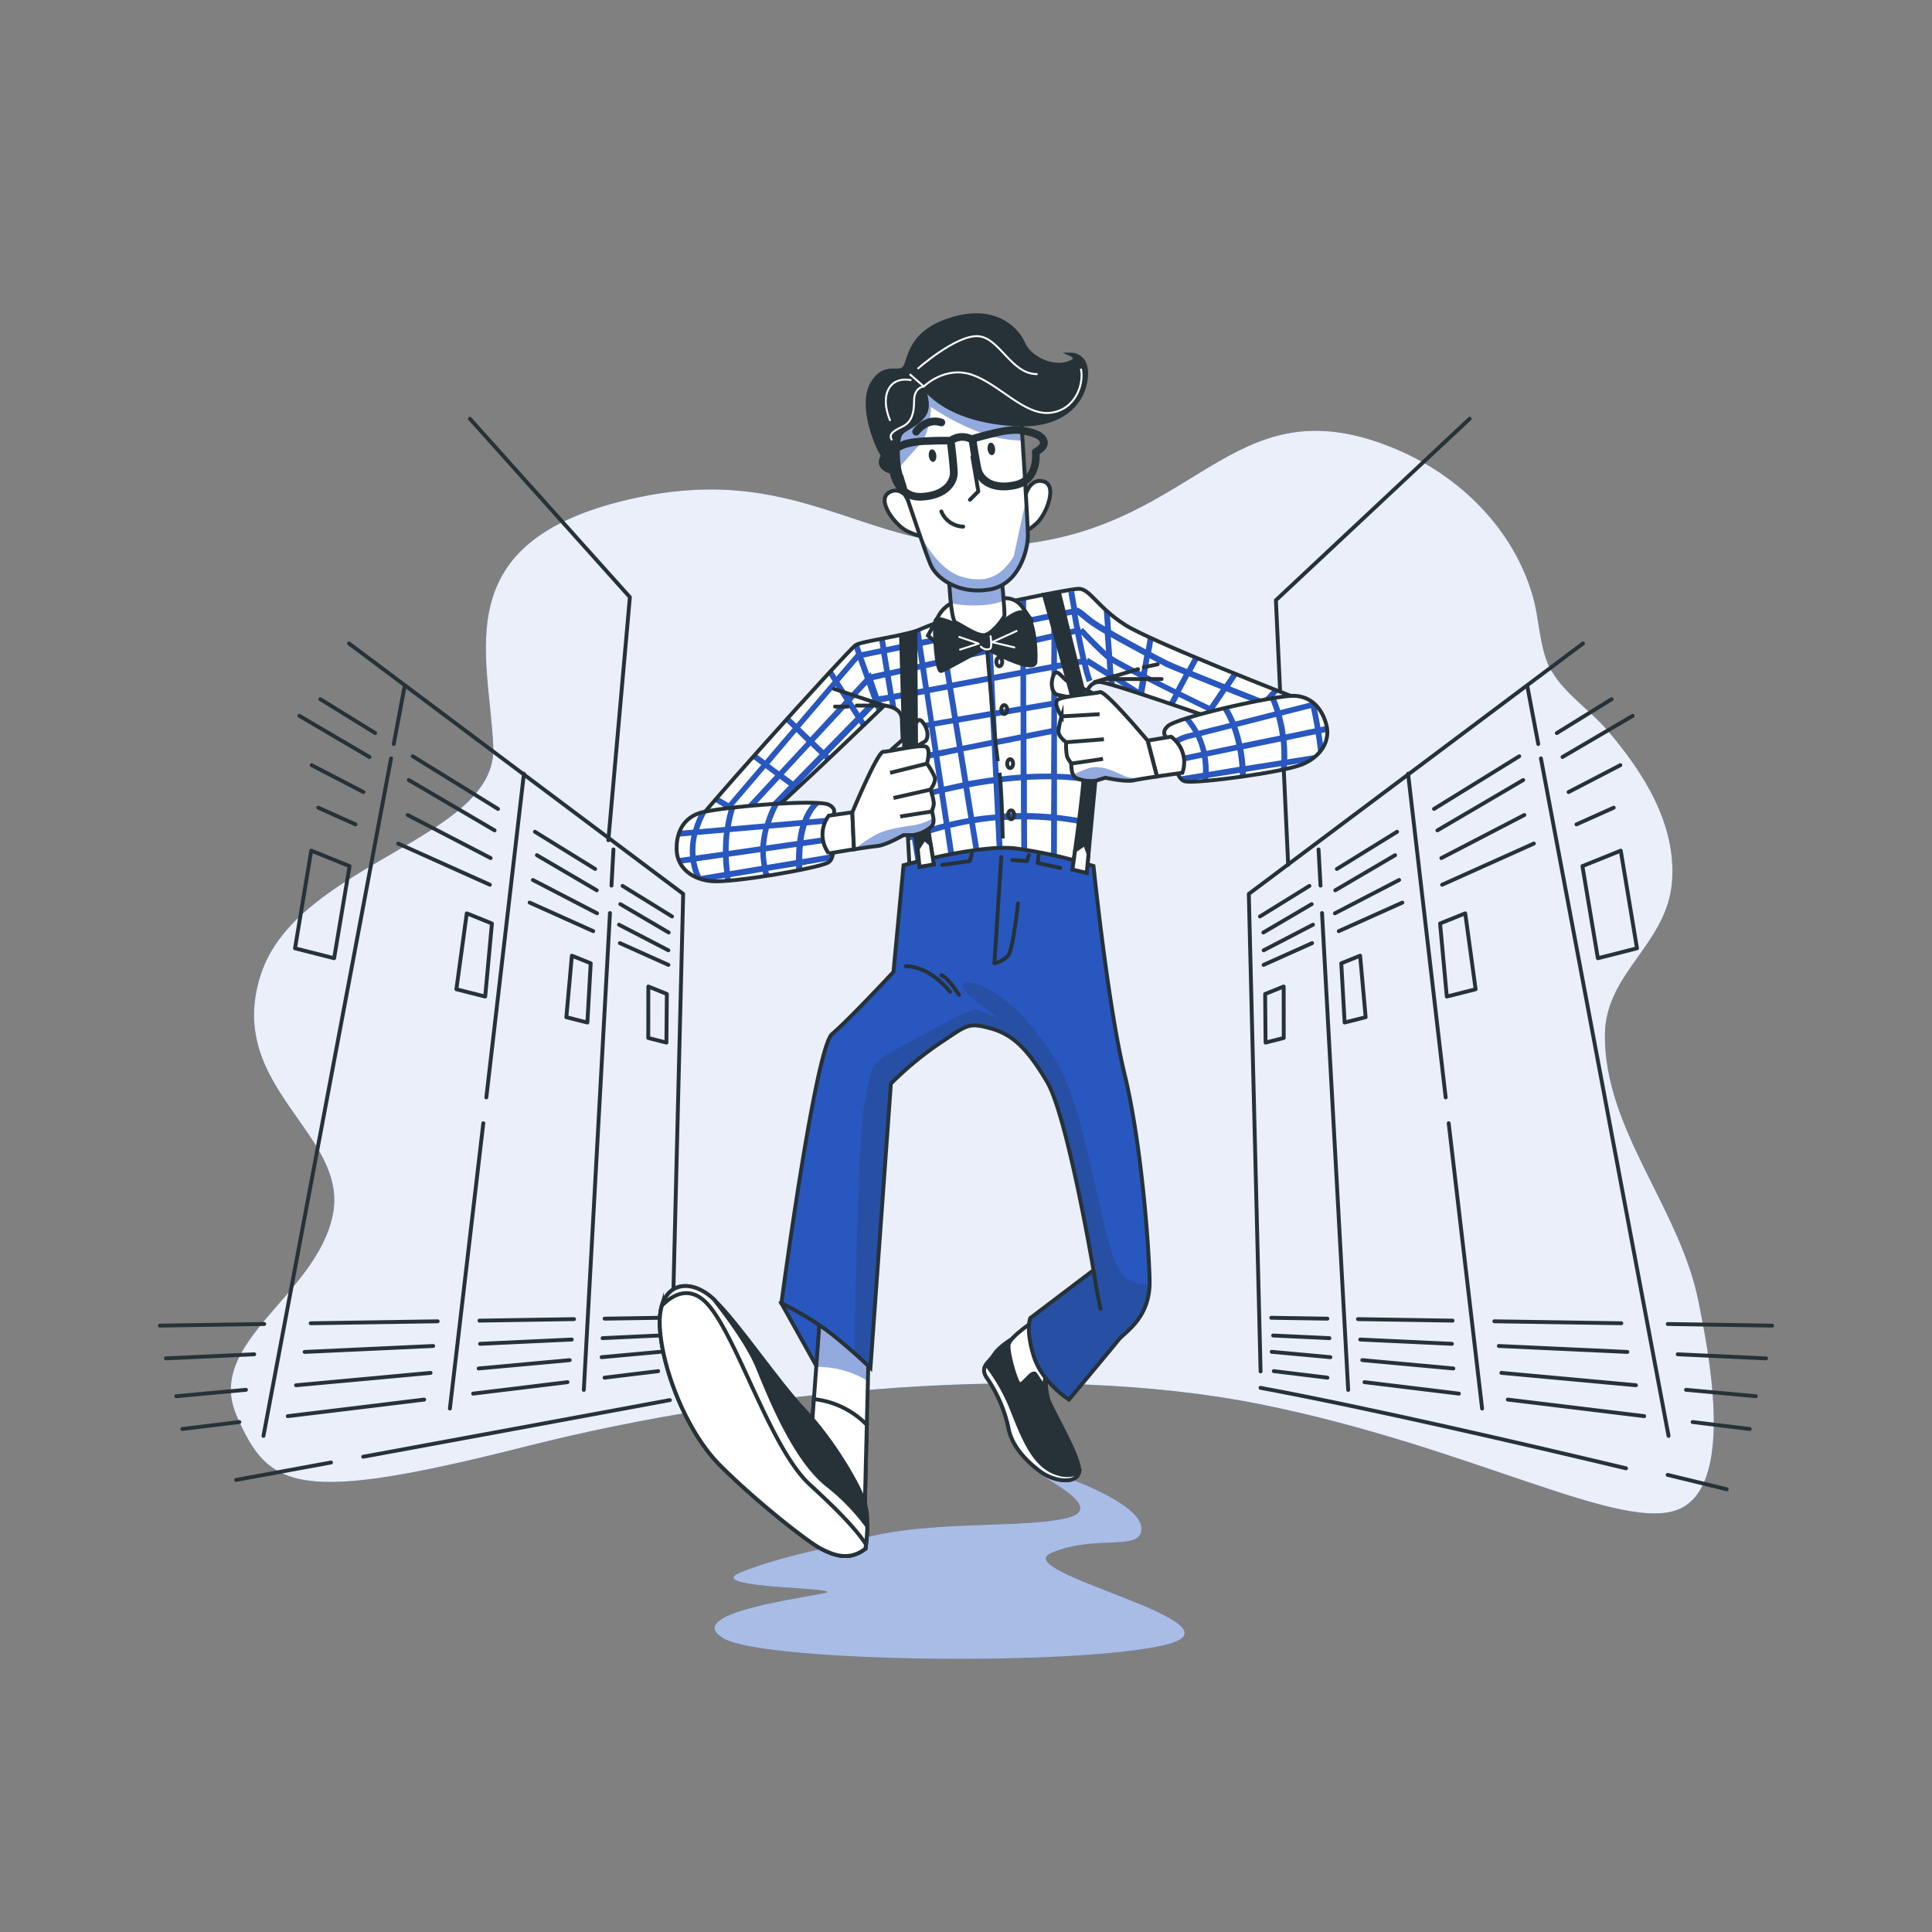 <svg xmlns="http://www.w3.org/2000/svg" xmlns:xlink="http://www.w3.org/1999/xlink" viewBox="0 0 500 500"><rect x="0" y="0" width="500" height="500" fill="#808080" stroke="none"/><defs><clipPath id="freepik--clip-path--inject-1--inject-151"><path d="M251.45,157.81s-10.22,3.7-13.7,5.22-14.56,2.83-16.3,3.92-45,48.92-44.14,49.79,10.65,1.3,13.48.65,38.05-34.79,38.05-34.79,4.57.22,4.57,3.7,2.17,41.31,2.17,41.31l45-.87.22-45.88s.43-4.56,3.91-4.35S325.38,190,325.38,190L336,180.86s-37.62-14.57-44.8-19.13-9.13-9.35-12-9.35S251.45,157.81,251.45,157.81Z" style="fill:#fff;stroke:#263238;stroke-miterlimit:10"></path></clipPath><clipPath id="freepik--clip-path-2--inject-1--inject-151"><path d="M245.58,149.12s.44,11.52,1.74,12,5,3.26,7.18,3.26,5.22-4.35,5.43-5-.87-11.75-.87-11.75l-12.61,1.31Z" style="fill:#fff;stroke:#263238;stroke-miterlimit:10"></path></clipPath><clipPath id="freepik--clip-path-3--inject-1--inject-151"><path d="M234.93,129.33s.08.26.24.72c.93,2.78,4.32,12.85,5.63,16,1.52,3.7,7.39,7.83,15.22,6.53s10-10.44,10-13.92-1.74-30.44-1.74-30.44-9.35-9.57-17-12.61-11.31.43-14.13,5.65-4.35,8.26-3.48,11.74S234.93,129.33,234.93,129.33Z" style="fill:#fff;stroke:#263238;stroke-miterlimit:10"></path></clipPath><clipPath id="freepik--clip-path-4--inject-1--inject-151"><polygon points="212.23 340.33 209.84 372.94 223.75 392.08 224.84 348.16 212.23 340.33" style="fill:#fff;stroke:#263238;stroke-miterlimit:10"></polygon></clipPath><clipPath id="freepik--clip-path-5--inject-1--inject-151"><path d="M231.23,251.53h0l2.61-27.61s19.35-5.44,28.92-4.35A120.07,120.07,0,0,1,283,224.13s3.7,36.1,8,53.71,6.3,43.71,6.52,53.49-6.31,13.26-8.05,15.44-12.82,15.44-12.82,15.44-7-4.35-9.14-11.31-.87-9.78-.87-9.78L283,328.72s-6.74-39.79-12-48.71-9.13-12.39-14.78-13.91-5.87-.87-13.05,3.91a85.15,85.15,0,0,0-12.61,10.44L225.27,354s-8-7.61-13.26-11.09a87.59,87.59,0,0,0-9.78-5.65s8.78-66,13.13-69.67S231.23,251.53,231.23,251.53Z" style="fill:#2857C0;stroke:#263238;stroke-miterlimit:10"></path></clipPath><clipPath id="freepik--clip-path-6--inject-1--inject-151"><path d="M303.15,191.78s-3.41-1.44-1-3.8,27.8-8,32.61-7.91,7.5,3.58,8.52,7.59-1.32,8.16-6.38,10.2-26.71,4.92-30.07,4.38S303.15,191.78,303.15,191.78Z" style="fill:#fff;stroke:#263238;stroke-miterlimit:10"></path></clipPath><clipPath id="freepik--clip-path-7--inject-1--inject-151"><path d="M297,191.67s-10.89-13-12.34-12.55-9.93,1-11,2.06,1.09,4.22,1.09,4.22a19.44,19.44,0,0,0-.83,3.9c0,1.38,2,2.79,2,2.79a15.22,15.22,0,0,0,.21,3.58c.32,1,.87,1.33,1.06,2s-.13,3.23,1.65,3.81a9,9,0,0,0,4.94.51l2.28-.71s5.14,1.12,7.28.68,6.07-1,6.07-1Z" style="fill:#fff;stroke:#263238;stroke-miterlimit:10"></path></clipPath><clipPath id="freepik--clip-path-8--inject-1--inject-151"><path d="M214.71,212.17s2.82-2.39-.22-3.91-28.92.65-33.49,2.17-6.09,5.66-5.87,9.79,3.7,7.39,9.13,7.83,27-3.26,30-4.79S214.71,212.17,214.71,212.17Z" style="fill:#fff;stroke:#263238;stroke-miterlimit:10"></path></clipPath><clipPath id="freepik--clip-path-9--inject-1--inject-151"><path d="M220.58,210.22s6.52-15.66,8-15.66,9.79-2,11.09-1.3.22,4.35.22,4.35a19.39,19.39,0,0,1,2,3.47c.43,1.31-1.09,3.27-1.09,3.27a15.49,15.49,0,0,1,.87,3.48c0,1.08-.44,1.52-.44,2.17s1.09,3-.43,4.13a9.07,9.07,0,0,1-4.57,2h-2.39s-4.57,2.61-6.74,2.82-6.09.87-6.09.87Z" style="fill:#fff;stroke:#263238;stroke-miterlimit:10"></path></clipPath></defs><!--Nerd--><g id="freepik--background-simple--inject-1--inject-151"><path d="M401,172.74c-2.66-5.62-2.64-12.73-4.34-18.54-5-17.21-18.63-30.91-35.45-38-40.48-17-49.82,17-92.38,24s-58.13-22-105.87-11-36.33,40-35.3,64.06-50.86,30-60.2,59.06,22.84,41,18.68,62-33.21,33-24.91,52.05,15.57,23,74.74,8,134.94-22,190-11,94.46,34,109,27c14.37-6.93,6.78-42.45,4.61-53.47-4.77-24.22-24.56-44.73-24.22-69.27.21-16,16.19-23.31,17.37-39.61,1.07-14.79-7.39-28.12-16.79-39.08-4.23-4.93-10.83-9.35-14.11-14.85C401.53,173.72,401.28,173.24,401,172.74Z" style="fill:#2857C0"></path><path d="M401,172.74c-2.66-5.62-2.64-12.73-4.34-18.54-5-17.21-18.63-30.91-35.45-38-40.48-17-49.82,17-92.38,24s-58.13-22-105.87-11-36.33,40-35.3,64.06-50.86,30-60.2,59.06,22.84,41,18.68,62-33.21,33-24.91,52.05,15.57,23,74.74,8,134.94-22,190-11,94.46,34,109,27c14.37-6.93,6.78-42.45,4.61-53.47-4.77-24.22-24.56-44.73-24.22-69.27.21-16,16.19-23.31,17.37-39.61,1.07-14.79-7.39-28.12-16.79-39.08-4.23-4.93-10.83-9.35-14.11-14.85C401.53,173.72,401.28,173.24,401,172.74Z" style="fill:#fff;opacity:0.9"></path></g><g id="freepik--Hall--inject-1--inject-151"><polyline points="90.32 166.52 176.81 231.34 173.76 354.92" style="fill:none;stroke:#263238;stroke-linecap:round;stroke-linejoin:round"></polyline><line x1="157.86" y1="236.29" x2="151.09" y2="359.71" style="fill:none;stroke:#263238;stroke-linecap:round;stroke-linejoin:round"></line><line x1="158.76" y1="219.84" x2="158.25" y2="229.2" style="fill:none;stroke:#263238;stroke-linecap:round;stroke-linejoin:round"></line><line x1="125.08" y1="290.68" x2="116.43" y2="364.54" style="fill:none;stroke:#263238;stroke-linecap:round;stroke-linejoin:round"></line><line x1="135.59" y1="200.24" x2="125.86" y2="284.01" style="fill:none;stroke:#263238;stroke-linecap:round;stroke-linejoin:round"></line><line x1="101.21" y1="196.27" x2="68.18" y2="371.61" style="fill:none;stroke:#263238;stroke-linecap:round;stroke-linejoin:round"></line><line x1="104.68" y1="177.82" x2="101.9" y2="192.55" style="fill:none;stroke:#263238;stroke-linecap:round;stroke-linejoin:round"></line><line x1="82.91" y1="180.95" x2="97.1" y2="189.72" style="fill:none;stroke:#263238;stroke-linecap:round;stroke-linejoin:round"></line><line x1="128.88" y1="209.35" x2="106.82" y2="195.72" style="fill:none;stroke:#263238;stroke-linecap:round;stroke-linejoin:round"></line><line x1="154.02" y1="224.89" x2="138.44" y2="215.26" style="fill:none;stroke:#263238;stroke-linecap:round;stroke-linejoin:round"></line><line x1="173.92" y1="237.18" x2="161.12" y2="229.27" style="fill:none;stroke:#263238;stroke-linecap:round;stroke-linejoin:round"></line><line x1="95.62" y1="195.91" x2="77.47" y2="185.26" style="fill:none;stroke:#263238;stroke-linecap:round;stroke-linejoin:round"></line><line x1="128" y1="214.9" x2="105.79" y2="201.87" style="fill:none;stroke:#263238;stroke-linecap:round;stroke-linejoin:round"></line><line x1="154.44" y1="230.41" x2="138.95" y2="221.32" style="fill:none;stroke:#263238;stroke-linecap:round;stroke-linejoin:round"></line><line x1="173.05" y1="241.33" x2="160.54" y2="233.99" style="fill:none;stroke:#263238;stroke-linecap:round;stroke-linejoin:round"></line><line x1="94.05" y1="204.98" x2="80.66" y2="198.03" style="fill:none;stroke:#263238;stroke-linecap:round;stroke-linejoin:round"></line><line x1="126.98" y1="222.07" x2="105.5" y2="210.92" style="fill:none;stroke:#263238;stroke-linecap:round;stroke-linejoin:round"></line><line x1="154.52" y1="236.36" x2="137.91" y2="227.74" style="fill:none;stroke:#263238;stroke-linecap:round;stroke-linejoin:round"></line><line x1="172.97" y1="245.94" x2="160.2" y2="239.31" style="fill:none;stroke:#263238;stroke-linecap:round;stroke-linejoin:round"></line><line x1="92.01" y1="213.35" x2="82.37" y2="209.03" style="fill:none;stroke:#263238;stroke-linecap:round;stroke-linejoin:round"></line><line x1="126.78" y1="228.97" x2="103.04" y2="218.31" style="fill:none;stroke:#263238;stroke-linecap:round;stroke-linejoin:round"></line><line x1="153.53" y1="240.98" x2="137.07" y2="233.59" style="fill:none;stroke:#263238;stroke-linecap:round;stroke-linejoin:round"></line><line x1="172.98" y1="249.71" x2="160.43" y2="244.08" style="fill:none;stroke:#263238;stroke-linecap:round;stroke-linejoin:round"></line><line x1="68.38" y1="342.65" x2="41.36" y2="343.07" style="fill:none;stroke:#263238;stroke-linecap:round;stroke-linejoin:round"></line><line x1="113.27" y1="341.95" x2="80.4" y2="342.46" style="fill:none;stroke:#263238;stroke-linecap:round;stroke-linejoin:round"></line><line x1="148.56" y1="341.39" x2="124.08" y2="341.78" style="fill:none;stroke:#263238;stroke-linecap:round;stroke-linejoin:round"></line><line x1="171" y1="341.04" x2="156.47" y2="341.27" style="fill:none;stroke:#263238;stroke-linecap:round;stroke-linejoin:round"></line><line x1="65.8" y1="350.49" x2="42.93" y2="351.55" style="fill:none;stroke:#263238;stroke-linecap:round;stroke-linejoin:round"></line><line x1="112.11" y1="348.34" x2="78.84" y2="349.88" style="fill:none;stroke:#263238;stroke-linecap:round;stroke-linejoin:round"></line><line x1="147.97" y1="346.67" x2="124.24" y2="347.78" style="fill:none;stroke:#263238;stroke-linecap:round;stroke-linejoin:round"></line><line x1="170.51" y1="345.63" x2="155.94" y2="346.31" style="fill:none;stroke:#263238;stroke-linecap:round;stroke-linejoin:round"></line><line x1="63.66" y1="359.68" x2="45.61" y2="361.34" style="fill:none;stroke:#263238;stroke-linecap:round;stroke-linejoin:round"></line><line x1="111.44" y1="355.3" x2="76.62" y2="358.5" style="fill:none;stroke:#263238;stroke-linecap:round;stroke-linejoin:round"></line><line x1="147.44" y1="352" x2="123.87" y2="354.16" style="fill:none;stroke:#263238;stroke-linecap:round;stroke-linejoin:round"></line><line x1="170.88" y1="349.85" x2="155.7" y2="351.24" style="fill:none;stroke:#263238;stroke-linecap:round;stroke-linejoin:round"></line><line x1="61.95" y1="368.02" x2="47.18" y2="369.82" style="fill:none;stroke:#263238;stroke-linecap:round;stroke-linejoin:round"></line><line x1="109.78" y1="362.21" x2="74.47" y2="366.5" style="fill:none;stroke:#263238;stroke-linecap:round;stroke-linejoin:round"></line><line x1="146.87" y1="357.7" x2="122.44" y2="360.67" style="fill:none;stroke:#263238;stroke-linecap:round;stroke-linejoin:round"></line><line x1="170.34" y1="354.85" x2="156.46" y2="356.54" style="fill:none;stroke:#263238;stroke-linecap:round;stroke-linejoin:round"></line><polygon points="120.8 236.37 127.31 239 125.57 257.91 118.11 256.02 120.8 236.37" style="fill:none;stroke:#263238;stroke-linecap:round;stroke-linejoin:round"></polygon><polygon points="146.57 263.25 148 247.33 152.88 249.3 152.01 264.63 146.57 263.25" style="fill:none;stroke:#263238;stroke-linecap:round;stroke-linejoin:round"></polygon><polygon points="80.55 220.15 90.47 224.15 86.47 247.99 76.35 245.42 80.55 220.15" style="fill:none;stroke:#263238;stroke-linecap:round;stroke-linejoin:round"></polygon><polygon points="167.79 255.31 172.58 257.24 172.47 269.82 167.77 268.63 167.79 255.31" style="fill:none;stroke:#263238;stroke-linecap:round;stroke-linejoin:round"></polygon><polyline points="409.68 166.52 323.19 231.34 326.24 354.92" style="fill:none;stroke:#263238;stroke-linecap:round;stroke-linejoin:round"></polyline><line x1="342.14" y1="236.29" x2="348.91" y2="359.71" style="fill:none;stroke:#263238;stroke-linecap:round;stroke-linejoin:round"></line><line x1="341.24" y1="219.84" x2="341.75" y2="229.2" style="fill:none;stroke:#263238;stroke-linecap:round;stroke-linejoin:round"></line><line x1="374.92" y1="290.68" x2="383.57" y2="364.54" style="fill:none;stroke:#263238;stroke-linecap:round;stroke-linejoin:round"></line><line x1="364.41" y1="200.24" x2="374.14" y2="284.01" style="fill:none;stroke:#263238;stroke-linecap:round;stroke-linejoin:round"></line><line x1="398.79" y1="196.27" x2="431.82" y2="371.61" style="fill:none;stroke:#263238;stroke-linecap:round;stroke-linejoin:round"></line><line x1="395.32" y1="177.82" x2="398.1" y2="192.55" style="fill:none;stroke:#263238;stroke-linecap:round;stroke-linejoin:round"></line><line x1="402.9" y1="189.72" x2="417.09" y2="180.95" style="fill:none;stroke:#263238;stroke-linecap:round;stroke-linejoin:round"></line><line x1="371.12" y1="209.35" x2="393.18" y2="195.72" style="fill:none;stroke:#263238;stroke-linecap:round;stroke-linejoin:round"></line><line x1="345.98" y1="224.89" x2="361.56" y2="215.26" style="fill:none;stroke:#263238;stroke-linecap:round;stroke-linejoin:round"></line><line x1="326.08" y1="237.18" x2="338.88" y2="229.27" style="fill:none;stroke:#263238;stroke-linecap:round;stroke-linejoin:round"></line><line x1="404.38" y1="195.91" x2="422.53" y2="185.26" style="fill:none;stroke:#263238;stroke-linecap:round;stroke-linejoin:round"></line><line x1="372" y1="214.9" x2="394.21" y2="201.87" style="fill:none;stroke:#263238;stroke-linecap:round;stroke-linejoin:round"></line><line x1="345.56" y1="230.41" x2="361.05" y2="221.32" style="fill:none;stroke:#263238;stroke-linecap:round;stroke-linejoin:round"></line><line x1="326.95" y1="241.33" x2="339.46" y2="233.99" style="fill:none;stroke:#263238;stroke-linecap:round;stroke-linejoin:round"></line><line x1="405.95" y1="204.98" x2="419.34" y2="198.03" style="fill:none;stroke:#263238;stroke-linecap:round;stroke-linejoin:round"></line><line x1="373.02" y1="222.07" x2="394.5" y2="210.92" style="fill:none;stroke:#263238;stroke-linecap:round;stroke-linejoin:round"></line><line x1="345.48" y1="236.36" x2="362.09" y2="227.74" style="fill:none;stroke:#263238;stroke-linecap:round;stroke-linejoin:round"></line><line x1="327.03" y1="245.94" x2="339.8" y2="239.31" style="fill:none;stroke:#263238;stroke-linecap:round;stroke-linejoin:round"></line><line x1="407.99" y1="213.35" x2="417.63" y2="209.03" style="fill:none;stroke:#263238;stroke-linecap:round;stroke-linejoin:round"></line><line x1="373.22" y1="228.97" x2="396.96" y2="218.31" style="fill:none;stroke:#263238;stroke-linecap:round;stroke-linejoin:round"></line><line x1="346.47" y1="240.98" x2="362.93" y2="233.59" style="fill:none;stroke:#263238;stroke-linecap:round;stroke-linejoin:round"></line><line x1="327.02" y1="249.71" x2="339.57" y2="244.08" style="fill:none;stroke:#263238;stroke-linecap:round;stroke-linejoin:round"></line><line x1="431.62" y1="342.65" x2="458.64" y2="343.07" style="fill:#263238;stroke:#263238;stroke-linecap:round;stroke-linejoin:round"></line><line x1="386.73" y1="341.95" x2="419.6" y2="342.46" style="fill:none;stroke:#263238;stroke-linecap:round;stroke-linejoin:round"></line><line x1="351.44" y1="341.39" x2="375.92" y2="341.78" style="fill:none;stroke:#263238;stroke-linecap:round;stroke-linejoin:round"></line><line x1="329" y1="341.04" x2="343.53" y2="341.27" style="fill:none;stroke:#263238;stroke-linecap:round;stroke-linejoin:round"></line><line x1="434.2" y1="350.49" x2="457.07" y2="351.55" style="fill:none;stroke:#263238;stroke-linecap:round;stroke-linejoin:round"></line><line x1="387.89" y1="348.34" x2="421.16" y2="349.88" style="fill:none;stroke:#263238;stroke-linecap:round;stroke-linejoin:round"></line><line x1="352.03" y1="346.67" x2="375.76" y2="347.78" style="fill:none;stroke:#263238;stroke-linecap:round;stroke-linejoin:round"></line><line x1="329.49" y1="345.63" x2="344.06" y2="346.31" style="fill:none;stroke:#263238;stroke-linecap:round;stroke-linejoin:round"></line><line x1="436.34" y1="359.68" x2="454.39" y2="361.34" style="fill:none;stroke:#263238;stroke-linecap:round;stroke-linejoin:round"></line><line x1="388.56" y1="355.3" x2="423.38" y2="358.5" style="fill:none;stroke:#263238;stroke-linecap:round;stroke-linejoin:round"></line><line x1="352.56" y1="352" x2="376.13" y2="354.16" style="fill:none;stroke:#263238;stroke-linecap:round;stroke-linejoin:round"></line><line x1="329.12" y1="349.85" x2="344.3" y2="351.24" style="fill:none;stroke:#263238;stroke-linecap:round;stroke-linejoin:round"></line><line x1="438.05" y1="368.02" x2="452.82" y2="369.82" style="fill:none;stroke:#263238;stroke-linecap:round;stroke-linejoin:round"></line><line x1="390.22" y1="362.21" x2="425.53" y2="366.5" style="fill:none;stroke:#263238;stroke-linecap:round;stroke-linejoin:round"></line><line x1="353.13" y1="357.7" x2="377.56" y2="360.67" style="fill:none;stroke:#263238;stroke-linecap:round;stroke-linejoin:round"></line><line x1="329.66" y1="354.85" x2="343.54" y2="356.54" style="fill:none;stroke:#263238;stroke-linecap:round;stroke-linejoin:round"></line><polygon points="379.2 236.37 372.69 239 374.43 257.91 381.89 256.02 379.2 236.37" style="fill:none;stroke:#263238;stroke-linecap:round;stroke-linejoin:round"></polygon><polygon points="353.43 263.25 352 247.33 347.12 249.3 347.99 264.63 353.43 263.25" style="fill:none;stroke:#263238;stroke-linecap:round;stroke-linejoin:round"></polygon><polygon points="419.45 220.15 409.53 224.15 413.53 247.99 423.65 245.42 419.45 220.15" style="fill:none;stroke:#263238;stroke-linecap:round;stroke-linejoin:round"></polygon><polygon points="332.21 255.31 327.42 257.24 327.53 269.82 332.23 268.63 332.21 255.31" style="fill:none;stroke:#263238;stroke-linecap:round;stroke-linejoin:round"></polygon><path d="M94,377c23.56-4.34,55.26-10.18,79.36-14.66" style="fill:none;stroke:#263238;stroke-linecap:round;stroke-linejoin:round"></path><path d="M61.11,383l24.55-4.51" style="fill:none;stroke:#263238;stroke-linecap:round;stroke-linejoin:round"></path><path d="M420.82,380c-25.16-6-66.18-15.55-94.6-20.83" style="fill:none;stroke:#263238;stroke-linecap:round;stroke-linejoin:round"></path><path d="M446.87,385.42S441,384,431.59,381.7" style="fill:none;stroke:#263238;stroke-linecap:round;stroke-linejoin:round"></path><polyline points="157.44 217.44 163.01 154.54 121.61 108.37" style="fill:none;stroke:#263238;stroke-linecap:round;stroke-linejoin:round"></polyline><polyline points="333.38 223.81 330.2 155.34 380.35 108.37" style="fill:none;stroke:#263238;stroke-linecap:round;stroke-linejoin:round"></polyline></g><g id="freepik--Shadow--inject-1--inject-151"><path d="M218.35,399.67s-15.51,2.77-26.59,7.21,29.92,3.88,21.05,5.54-36,5.54-25.49,11.63,90.87,7.21,114.14,1.67-41-18.84-29.36-23.83,23.82,0,23.27-6.65-22.69-14.7-26.3-14.55,19.65,9.57,6.35,12.34S236.08,393,218.35,399.67Z" style="fill:#2857C0"></path><path d="M218.35,399.67s-15.51,2.77-26.59,7.21,29.92,3.88,21.05,5.54-36,5.54-25.49,11.63,90.87,7.21,114.14,1.67-41-18.84-29.36-23.83,23.82,0,23.27-6.65-22.69-14.7-26.3-14.55,19.65,9.57,6.35,12.34S236.08,393,218.35,399.67Z" style="fill:#fff;opacity:0.6"></path></g><g id="freepik--Character--inject-1--inject-151"><path d="M251.45,157.81s-10.22,3.7-13.7,5.22-14.56,2.83-16.3,3.92-45,48.92-44.14,49.79,10.65,1.3,13.48.65,38.05-34.79,38.05-34.79,4.57.22,4.57,3.7,2.17,41.31,2.17,41.31l45-.87.22-45.88s.43-4.56,3.91-4.35S325.38,190,325.38,190L336,180.86s-37.62-14.57-44.8-19.13-9.13-9.35-12-9.35S251.45,157.81,251.45,157.81Z" style="fill:#fff"></path><g style="clip-path:url(#freepik--clip-path--inject-1--inject-151)"><path d="M329.54,178.32,327,181.06l-8.63-3.42,2-3-1.42-.57-2,3c-3-1.2-5.91-2.37-8.36-3.37l1.71-3.18-1.39-.58-1.71,3.19c-2.58-1-4.47-1.84-5.09-2.15-.83-.42-2.35-1.2-4.18-2.17l.58-3.4-1.41-.65-.57,3.31c-2.87-1.54-6.24-3.38-9-5l-.31-4.36c-.58-.5-1.11-1-1.61-1.45l.35,4.89a31.86,31.86,0,0,1-3.7-2.43c-2.85-2.45-3.26-2.45-3.51-2.45v.14c-.46-2.58-.76-4.37-.77-4.43l-1.48.25c0,.22.32,1.93.75,4.34l-3.49.72,0-5.07-1.5.28,0,5.1-6.7,1.38,0-5.14-1.49.31,0,5.14-7.41,1.53-.25-5.07-1.48.32.25,5.06-10.7,2.21-.61-3.72-1.43.54.57,3.49-4.44.91-.41-2.7-.37.16a11.15,11.15,0,0,1-1.06.39l.37,2.46-7.76,1.6-.39-2.32-1.47.28.39,2.35-4.88,1-.77-2.15a3.53,3.53,0,0,0-.73.31,4,4,0,0,0-.57.51l.62,1.72-5.08,5.94-1.13-1.78-1,1.14,1.16,1.84-9.39,11-1.86-1.78-1,1.11,1.89,1.81-7.15,8.36-2.32-1.72-1,1.12,2.35,1.74-8.45,9.89-2.73-1.59-1,1.16,2.74,1.59-7.19,8.41c.57.06,1.19.12,1.84.16l6.67-7.81,2.22,1.29-6.15,6.64c.69,0,1.38,0,2,0l5.45-5.88,2.3,1.33-4.19,4.3.33-.06c.83-.19,4.44-3.26,9.13-7.5l5.49-5.63.36.27,1.11-1-.42-.32,6.73-6.91.68.66,1.1-1-.73-.7,8-8.17.78,1.23,1.1-1.06-.81-1.28,3.09-3.17.6,1.67,1.19-1.14-.55-1.53,2.45-.46.26,1.58a5.55,5.55,0,0,1,1.64.74l-.42-2.6,7.61-1.43,1.1,7.26L233.45,188c0,.44,0,.95.07,1.51l6.95-1.19.94,6.23L234,196l-.24-1.45c.2,4,.47,8.83.73,13.62l1.26,7.63-.82.32c0,.54.06,1.06.09,1.57l1-.39,1.69,10.25,1.52,0-1.77-10.74c2.38-.86,4.73-1.59,7-2.2l1.94,12.8,1.52,0-2-13.14c1.67-.42,3.31-.77,4.94-1.06l2.29,14.1,1.51,0-2.33-14.33c1.79-.29,3.55-.51,5.27-.68l.69,14-1,1,2.16,0,.38-.37-.72-14.67c1.76-.13,3.48-.2,5.17-.22l.07,15.17,1.5,0-.07-15.14c2.15,0,4.23.13,6.25.31L272,226.91l1.5,0,.05-14.53q3.75.42,7.14,1.13V212c-2.27-.45-4.65-.83-7.14-1.1l0-9.17a70.32,70.32,0,0,1,7.15.6v-1.5a70.32,70.32,0,0,0-7.15-.58l0-10.52,7.17-1.43v-1.53l-7.17,1.43,0-5.52,7.17-1.23v-.54a6.69,6.69,0,0,1,.2-1l-7.37,1.26,0-8,6.44-1.21a41,41,0,0,0,1.31,4.56l1.4-.53a35.25,35.25,0,0,1-1.14-3.95l5.19,3.26L287,177c.46.12,1,.27,1.53.44l-.09-1.25,3.82,2.4c1.78.57,3.78,1.23,5.89,1.93l-2-1.26.54-3.11c2.17,1.1,4.55,2.29,7,3.51L302.46,182l1.44.49,1.15-2.15c2.39,1.18,4.86,2.38,7.28,3.56l-.82,1.21,1.47.51.72-1.06c2.43,1.18,4.81,2.32,7,3.37l-.28.3,1.54.55.15-.17,1.82.87,1.43.51,1.12-1-3.31-1.57,4.24-4.63,4.31,1.7,1.29-1.1-4.51-1.79,2.52-2.74Zm-65.45-4.95-6.84,1.28-.28-5.72,7.09-1.62Zm0-11.54,0,3.95-7.16,1.62-.2-4.05ZM256.66,193l.4,8.14c-2.2.3-4.37.66-6.46,1l-1.26-7.73Zm-.08-1.51L249.1,193l-1-6,8.17-1.4Zm-.36-7.44-8.34,1.43-1.2-7.36,9.16-1.72Zm-8.59,9.22-4.74.94-.94-6.19,4.69-.81Zm8.13-18.38-9.32,1.75-.84-5.17,9.89-2.25Zm-.55-11.27.2,4.08-10,2.29-.68-4.2Zm-27.14,5.61.75,4.53-3.3.75-.19-.56-.37.4-1.5-4.17Zm-6,1.54,1.73,4.82-4.19,4.53-2.36-3.71Zm-5.83,6.83,2.32,3.66-8.86,9.56-2.61-2.51Zm-10.13,11.85L208.7,192l-7.07,7.63-2.53-1.88Zm-14.05,20.43-2.28-1.32,8.33-9.75,2.49,1.84Zm3.66,2.12-2.33-1.35,8.42-9.1,2.37,1.76Zm9.52-9.77-2.41-1.78,6.94-7.5,2.33,2.24Zm7.9-8.12-2.35-2.26,8.6-9.28,2,3.1Zm9.3-9.54-2-3.14,3.93-4.25,1.42,3.95Zm5-4.37L226,176l3.07-.7.75,4.51ZM229.54,169l7.75-1.6.66,4.36-7.67,1.74Zm1.74,10.56-.75-4.58,7.64-1.74.75,4.89Zm7.48-12.46,4.45-.92.69,4.22-4.49,1Zm1.63,10.75-.75-4.94,4.5-1L245,177Zm.23,1.48,4.59-.86,1.19,7.34-4.68.8Zm-5,26.56-1.37-8.35,7.39-1.47,1.2,7.88C240.24,204.55,237.81,205.21,235.62,205.85Zm1.56,9.44-1.31-8c2.18-.64,4.6-1.3,7.19-1.94l1.17,7.72C241.92,213.72,239.57,214.44,237.18,215.29Zm7.12-11.73-1.19-7.82,4.76-1,1.25,7.73C247.47,202.85,245.86,203.2,244.3,203.56Zm1.39,9.18-1.17-7.7c1.56-.37,3.18-.72,4.84-1.06l1.25,7.7C249,212,247.36,212.33,245.69,212.74Zm6.4-1.31-1.25-7.73c2-.39,4.15-.74,6.29-1l.4,8.07Q254.86,211,252.09,211.43Zm5.24-35.27,6.77-1.27,0,7.84-6.42,1.1Zm.45,9.18,6.36-1.09,0,5.77-6.1,1.21Zm.36,7.41,6-1.2,0,8.87c-1.91.14-3.8.32-5.67.56Zm.88,17.86-.4-8.15q2.78-.35,5.6-.56l0,8.49C262.55,210.41,260.81,210.48,259,210.61Zm13,.09c-2-.18-4.11-.29-6.26-.31l0-8.59c2.11-.12,4.23-.18,6.34-.15Zm0-10.53c-2.11,0-4.23,0-6.34.15l-.05-9.07L272.1,190Zm.05-11.73-6.44,1.28,0-5.72,6.49-1.12Zm0-7.08-6.51,1.12,0-7.87,6.57-1.23Zm0-9.51-6.58,1.24,0-6.12,6.64-1.51Zm0-7.93-6.65,1.51,0-3.91,6.69-1.38Zm1.52-4.09,3.77-.78c.2,1.1.42,2.29.65,3.52l-4.43,1Zm-.05,11.74,0-6.45,4.73-1.08c.42,2.16.88,4.38,1.34,6.39Zm6-9.35h-.08c-.21-1.09-.41-2.16-.59-3.15.41.28,1.09.81,2.24,1.79a41.61,41.61,0,0,0,4.8,3.11l.33,4.51c-3.07-2.82-5.95-6-6-6l-.56.5Zm2.08,8-.37.57c-.47-2-.95-4.34-1.4-6.62,1.17,1.27,3.68,3.9,6.16,6.11l.38.29.19,2.77Zm13,8.17-6.46-4.06-.2-2.76c1.66,1,4.17,2.31,7.17,3.85Zm.77-4.51c-3.48-1.8-6.18-3.26-7.56-4.14l-.35-4.9c2.8,1.6,6,3.33,8.65,4.74Zm8.87,4.45c-2.69-1.32-5.21-2.59-7.47-3.74l.73-4.27c1.73.91,3.11,1.62,3.78,2s2.5,1.1,5.05,2.14Zm8.77,4.29c-2.52-1.22-5-2.44-7.43-3.63l2.14-4,8.21,3.31Zm8.59,4.13-7.23-3.47,3-4.41,8.41,3.34Z" style="fill:#2857C0;mix-blend-mode:multiply"></path></g><path d="M251.45,157.81s-10.22,3.7-13.7,5.22-14.56,2.83-16.3,3.92-45,48.92-44.14,49.79,10.65,1.3,13.48.65,38.05-34.79,38.05-34.79,4.57.22,4.57,3.7,2.17,41.31,2.17,41.31l45-.87.22-45.88s.43-4.56,3.91-4.35S325.38,190,325.38,190L336,180.86s-37.62-14.57-44.8-19.13-9.13-9.35-12-9.35S251.45,157.81,251.45,157.81Z" style="fill:none;stroke:#263238;stroke-miterlimit:10"></path><path d="M258.69,200c.64,5.76.81,17,.81,17" style="fill:none;stroke:#263238;stroke-miterlimit:10"></path><path d="M258.23,197c-1-6.69-2.86-30.22-2.86-30.22" style="fill:none;stroke:#263238;stroke-miterlimit:10"></path><line x1="283.31" y1="176.5" x2="294.52" y2="173.19" style="fill:none;stroke:#263238;stroke-linecap:round;stroke-linejoin:round"></line><line x1="296.04" y1="172.68" x2="299.61" y2="171.92" style="fill:none;stroke:#263238;stroke-linecap:round;stroke-linejoin:round"></line><line x1="286.11" y1="175.74" x2="300.63" y2="175.74" style="fill:none;stroke:#263238;stroke-linecap:round;stroke-linejoin:round"></line><polyline points="215.85 178.29 228.84 182.6 221.71 182.61" style="fill:none;stroke:#263238;stroke-linecap:round;stroke-linejoin:round"></polyline><line x1="219.42" y1="182.87" x2="216.11" y2="182.87" style="fill:none;stroke:#263238;stroke-linecap:round;stroke-linejoin:round"></line><path d="M259.38,171.28c0,.64-.34,1.15-.76,1.15s-.76-.51-.76-1.15.34-1.14.76-1.14S259.38,170.65,259.38,171.28Z" style="fill:none;stroke:#263238;stroke-linecap:round;stroke-linejoin:round"></path><path d="M260.66,183.63c0,.63-.35,1.15-.77,1.15s-.76-.52-.76-1.15.34-1.14.76-1.14S260.66,183,260.66,183.63Z" style="fill:none;stroke:#263238;stroke-linecap:round;stroke-linejoin:round"></path><ellipse cx="261.42" cy="197.63" rx="0.76" ry="1.15" style="fill:none;stroke:#263238;stroke-linecap:round;stroke-linejoin:round"></ellipse><path d="M262.44,210.87c0,.63-.34,1.15-.76,1.15s-.77-.52-.77-1.15.34-1.14.77-1.14S262.44,210.24,262.44,210.87Z" style="fill:none;stroke:#263238;stroke-linecap:round;stroke-linejoin:round"></path><path d="M246.69,155.76l-1.18.78a8.31,8.31,0,0,0-2.7,3l-2.65,4.95,7,6.06,5.57-8,10.41,6.77L267,160.6l-2.45-3.53a5.26,5.26,0,0,0-4-2.24C256.28,154.52,247.77,154.14,246.69,155.76Z" style="fill:#fff;stroke:#263238;stroke-miterlimit:10"></path><path d="M245.58,149.12s.44,11.52,1.74,12,5,3.26,7.18,3.26,5.22-4.35,5.43-5-.87-11.75-.87-11.75l-12.61,1.31Z" style="fill:#fff"></path><g style="clip-path:url(#freepik--clip-path-2--inject-1--inject-151)"><path d="M259.06,147.59l-12.61,1.31-.87.22s.14,3.73.51,7a30.64,30.64,0,0,0,7.81.51,20,20,0,0,0,5.87-1.13C259.5,152.1,259.06,147.59,259.06,147.59Z" style="fill:#2857C0;opacity:0.5;mix-blend-mode:multiply"></path></g><path d="M245.58,149.12s.44,11.52,1.74,12,5,3.26,7.18,3.26,5.22-4.35,5.43-5-.87-11.75-.87-11.75l-12.61,1.31Z" style="fill:none;stroke:#263238;stroke-miterlimit:10"></path><path d="M236,130.42s-2.39-5-5.87-3,1.53,8.48,4.57,10,4.35,1.3,4.35,1.3Z" style="fill:#fff;stroke:#263238;stroke-miterlimit:10"></path><path d="M265.14,129.09s.95-5.46,4.83-4.52.82,8.58-1.7,10.87-3.83,2.43-3.83,2.43Z" style="fill:#fff;stroke:#263238;stroke-miterlimit:10"></path><path d="M234.93,129.33s.08.26.24.72c.93,2.78,4.32,12.85,5.63,16,1.52,3.7,7.39,7.83,15.22,6.53s10-10.44,10-13.92-1.74-30.44-1.74-30.44-9.35-9.57-17-12.61-11.31.43-14.13,5.65-4.35,8.26-3.48,11.74S234.93,129.33,234.93,129.33Z" style="fill:#fff"></path><g style="clip-path:url(#freepik--clip-path-3--inject-1--inject-151)"><path d="M238,115.07c2.93-3.25,2.93-9.75,2.93-9.75a59.89,59.89,0,0,0,15.27,7.47,31.93,31.93,0,0,0,8.47,1.23c-.22-3.41-.37-5.78-.37-5.78s-9.35-9.57-17-12.61-11.31.43-14.13,5.65-4.35,8.26-3.48,11.74c.39,1.58,1.5,5.08,2.6,8.44C232.87,120.82,235.4,117.94,238,115.07Z" style="fill:#2857C0;opacity:0.5;mix-blend-mode:multiply"></path><path d="M262.35,144c-3.25,5.2-7.15,7.15-13.64,5.2-5.86-1.76-10.13-9.84-10.92-11.43,1.14,3.31,2.34,6.7,3,8.31,1.52,3.7,7.39,7.83,15.22,6.53s10-10.44,10-13.92c0-1.16-.19-5-.45-9.49" style="fill:#2857C0;opacity:0.5;mix-blend-mode:multiply"></path></g><path d="M234.93,129.33s.08.26.24.72c.93,2.78,4.32,12.85,5.63,16,1.52,3.7,7.39,7.83,15.22,6.53s10-10.44,10-13.92-1.74-30.44-1.74-30.44-9.35-9.57-17-12.61-11.31.43-14.13,5.65-4.35,8.26-3.48,11.74S234.93,129.33,234.93,129.33Z" style="fill:none;stroke:#263238;stroke-miterlimit:10"></path><path d="M242.31,117.8c.11.89-.24,1.67-.78,1.73s-1.06-.61-1.16-1.5.24-1.67.78-1.74S242.21,116.91,242.31,117.8Z" style="fill:#263238"></path><path d="M257.53,116.06c.11.9-.24,1.67-.78,1.73s-1.05-.61-1.16-1.5.25-1.67.78-1.73S257.43,115.17,257.53,116.06Z" style="fill:#263238"></path><path d="M237.1,111.72s2.61-3.7,6.52-2.39" style="fill:none;stroke:#263238;stroke-linecap:round;stroke-linejoin:round;stroke-width:2px"></path><polyline points="251.02 129.33 253.19 127.16 251.67 118.24" style="fill:none;stroke:#263238;stroke-linecap:round;stroke-linejoin:round"></polyline><path d="M243.62,132.37a6.31,6.31,0,0,0,5.66,3.92" style="fill:none;stroke:#263238;stroke-linecap:round;stroke-linejoin:round"></path><path d="M238.41,99.32s2.61,5,.87,7.83-4.79,3.48-6.09,5-.87,8.92,0,10.87a42.37,42.37,0,0,1,1.74,6.31s-5.44-9.57-7-12.39-5.44-12.62-2-18,7.18-1.31,8.48-4.35,1.74-9.13,12.61-12.18,16.31,3,17.83,6.53,7,6.3,11.09,5.21,1.31-2.39,1.31-2.39,4.78,0,3.69,6.74-6.95,11.09-15.22,11.31S244.28,107.8,238.41,99.32Z" style="fill:#263238;stroke:#263238;stroke-miterlimit:10"></path><path d="M237.48,95.45S247.3,86.78,253,87s8.67,10,15.52,9.81" style="fill:none;stroke:#fff;stroke-miterlimit:10;stroke-width:0.5px"></path><path d="M235.43,96.82l3.65,3.2s5.48-5.48,12.56-3,13.47,10.5,20.09,9.82,8.9-7.54,8-11.42" style="fill:none;stroke:#fff;stroke-miterlimit:10;stroke-width:0.5px"></path><path d="M235.88,98.42s-4.11-1.14-5.93,2.28.45,8.22.45,8.22" style="fill:none;stroke:#fff;stroke-miterlimit:10;stroke-width:0.5px"></path><path d="M239.08,100s-2.51.23-2.51,3.65-.69,5.71-3.2,6.85-3.42,2.06-2.51,3.43" style="fill:none;stroke:#fff;stroke-miterlimit:10;stroke-width:0.5px"></path><path d="M271,113.72c-.81-2.21-4.11-3-7.24-3.41s-10.91,1.9-12.26,2.3a6.14,6.14,0,0,0-5.75.44c-1.84,0-9.57-.08-12.26,1.1-2.89,1.28-5.87,2.89-6.05,5.24-.13,1.77,1.5,2.75,2.85,3.16.63,2.86,2.94,7.27,8.21,7,6.66-.32,9.51-4.13,9.35-7.55-.1-2.1-.55-5.92-.74-7.44a4,4,0,0,1,3.66-.1h0c.23,1.56.82,5.28,1.28,7.3.77,3.33,4.55,6.23,11,4.74,5.13-1.19,6.17-6.05,6-9C270.34,116.77,271.65,115.39,271,113.72Zm-32.6,13.85c-5.29.25-6.21-5.73-6.25-6a1,1,0,0,0-.81-.84c-.5-.09-1.95-.57-1.9-1.21.07-1,1.71-2.17,4.86-3.56a21.76,21.76,0,0,1,6-.84c1.78-.09,3.56-.11,4.83-.1.2,1.63.61,5.16.7,7.08C246,123.88,244.53,127.28,238.44,127.57Zm29.21-11.49a1,1,0,0,0-.55,1c0,.26.76,6.26-4.4,7.45-5.94,1.36-8.25-1.52-8.65-3.24s-1-5.38-1.23-7c1.21-.35,2.93-.81,4.67-1.21a21.58,21.58,0,0,1,6-.82c3.41.49,5.3,1.2,5.64,2.11C269.38,115,268.12,115.85,267.65,116.08Z" style="fill:#263238"></path><path d="M202.23,337.29l10.22,18.3,2.2-14S206.22,336.87,202.23,337.29Z" style="fill:#2857C0;stroke:#263238;stroke-miterlimit:10"></path><path d="M263.63,345.46s-4.78,2.61-6.31,5-3.91,3.26-1.74,6.3A36.15,36.15,0,0,1,261,369.6c.87,4.57,4.35,8.26,8.05,11.09s9.56,3.48,10.21.22-7.39-16.53-8-18.92a16.75,16.75,0,0,1-.44-6.52C271,353.07,267.33,344.16,263.63,345.46Z" style="fill:#263238;stroke:#263238;stroke-miterlimit:10"></path><path d="M279.27,381a6.85,6.85,0,0,1-5.42.38c-6.09-1.74-8.92-8.91-12-16.74a47.22,47.22,0,0,0-6.62-11.54c-.69,1-.9,2,.31,3.71A36.15,36.15,0,0,1,261,369.6c.87,4.57,4.35,8.26,8.05,11.09S278.56,384.16,279.27,381Z" style="fill:#fff;stroke:#263238;stroke-miterlimit:10"></path><path d="M268.41,341.33s-7.17,4.57-7.39,6.74,1.74,8.92,2.61,10,3.48-3.7,4.35-2.4l2.17,3.27.87-5.88Z" style="fill:#fff;stroke:#263238;stroke-miterlimit:10"></path><polygon points="212.23 340.33 209.84 372.94 223.75 392.08 224.84 348.16 212.23 340.33" style="fill:#fff"></polygon><g style="clip-path:url(#freepik--clip-path-4--inject-1--inject-151)"><path d="M211.25,353.7l2.79.17a24.32,24.32,0,0,1,10.57,3.55l.23-9.26-12.61-7.83Z" style="fill:#2857C0;opacity:0.5;mix-blend-mode:multiply"></path></g><polygon points="212.23 340.33 209.84 372.94 223.75 392.08 224.84 348.16 212.23 340.33" style="fill:none;stroke:#263238;stroke-miterlimit:10"></polygon><path d="M224.33,368.75a22.35,22.35,0,0,0-13.7-6.65L209.84,373l13.91,19.13Z" style="fill:#fff;stroke:#263238;stroke-miterlimit:10"></path><path d="M224,400.78s1.09-6.53,0-11.09-8.48-17-15.66-24.57-17.17-22.62-23.48-28.7-14.13-4.57-14.13,5.65,6.3,27.83,15.65,37.18S209,399,212.44,400.78,219.84,404,224,400.78Z" style="fill:#263238;stroke:#263238;stroke-miterlimit:10"></path><path d="M224.45,395A54.53,54.53,0,0,0,214,384.25c-8.05-6.52-14.14-21.09-17.83-30.22-2.29-5.65-7.56-12.87-11.26-17.56l0-.05c-6.31-6.09-14.13-4.57-14.13,5.65s6.3,27.83,15.65,37.18S209,399,212.44,400.78s7.4,3.26,11.53,0A43.09,43.09,0,0,0,224.45,395Z" style="fill:#fff;stroke:#263238;stroke-miterlimit:10"></path><path d="M224.12,399.69c-2.82-4.33-8.16-9.63-14.5-15.44-10.22-9.35-18.7-37.83-26.31-46.53-4.64-5.3-9.19-2.69-12,.16a14.39,14.39,0,0,0-.57,4.19c0,10.22,6.3,27.83,15.65,37.18S209,399,212.44,400.78s7.4,3.26,11.53,0C224,400.78,224,400.37,224.12,399.69Z" style="fill:#fff;stroke:#263238;stroke-miterlimit:10"></path><path d="M231.23,251.53h0l2.61-27.61s19.35-5.44,28.92-4.35A120.07,120.07,0,0,1,283,224.13s3.7,36.1,8,53.71,6.3,43.71,6.52,53.49-6.31,13.26-8.05,15.44-12.82,15.44-12.82,15.44-7-4.35-9.14-11.31-.87-9.78-.87-9.78L283,328.72s-6.74-39.79-12-48.71-9.13-12.39-14.78-13.91-5.87-.87-13.05,3.91a85.15,85.15,0,0,0-12.61,10.44L225.27,354s-8-7.61-13.26-11.09a87.59,87.59,0,0,0-9.78-5.65s8.78-66,13.13-69.67S231.23,251.53,231.23,251.53Z" style="fill:#2857C0"></path><g style="clip-path:url(#freepik--clip-path-5--inject-1--inject-151)"><path d="M297.53,332.34c-2.48,0-6.36.19-8.84-5.59-3.88-9.05-7.32-35.33-13.36-48.26s-18.1-24.14-24.56-24.14,8.19,9.48,8.19,9.48-5.61-2.58-6.9-2.58-17.24,8.62-22.41,11.63-4.31,5.61-6,13.36c-1.47,6.6-2.31,50.85-2.53,64,2.41,2.13,4.18,3.81,4.18,3.81l5.31-73.58A85.15,85.15,0,0,1,243.19,270c7.18-4.78,7.39-5.43,13.05-3.91s9.56,5,14.78,13.91,12,48.71,12,48.71l-16.31,12.4s-1.3,2.82.87,9.78,9.14,11.31,9.14,11.31,11.08-13.27,12.82-15.44S297.29,341.34,297.53,332.34Z" style="fill:#263238;opacity:0.2;mix-blend-mode:multiply"></path></g><path d="M231.23,251.53h0l2.61-27.61s19.35-5.44,28.92-4.35A120.07,120.07,0,0,1,283,224.13s3.7,36.1,8,53.71,6.3,43.71,6.52,53.49-6.31,13.26-8.05,15.44-12.82,15.44-12.82,15.44-7-4.35-9.14-11.31-.87-9.78-.87-9.78L283,328.72s-6.74-39.79-12-48.71-9.13-12.39-14.78-13.91-5.87-.87-13.05,3.91a85.15,85.15,0,0,0-12.61,10.44L225.27,354s-8-7.61-13.26-11.09a87.59,87.59,0,0,0-9.78-5.65s8.78-66,13.13-69.67S231.23,251.53,231.23,251.53Z" style="fill:none;stroke:#263238;stroke-miterlimit:10"></path><path d="M283,328.72s1.36,9,2,10.36" style="fill:none;stroke:#263238;stroke-miterlimit:10"></path><path d="M259.13,221.82l-1.78,27.49a7.33,7.33,0,0,0,3.56-2c1.27-1.53,2.55-13.5,2.55-13.5" style="fill:none;stroke:#263238;stroke-linecap:round;stroke-linejoin:round"></path><polyline points="243.85 223.85 250.98 222.84 251.49 221.05" style="fill:none;stroke:#263238;stroke-linecap:round;stroke-linejoin:round"></polyline><polyline points="266.26 221.31 265.75 222.84 261.93 222.58" style="fill:none;stroke:#263238;stroke-linecap:round;stroke-linejoin:round"></polyline><polyline points="268.8 221.31 268.55 223.35 274.4 224.62" style="fill:none;stroke:#263238;stroke-linecap:round;stroke-linejoin:round"></polyline><path d="M234.44,250.08s5.6-.51,11.45,6.61" style="fill:none;stroke:#263238;stroke-linecap:round;stroke-linejoin:round"></path><path d="M243.6,252.37s1.27,0,4.58,5.09" style="fill:none;stroke:#263238;stroke-linecap:round;stroke-linejoin:round"></path><path d="M230.8,193.91s3.47-3,4.78-4.35,1.74-4.57,3.26-2.61,1.52,4.35.44,5-3.7,2-4.35,2.83S229.06,196.08,230.8,193.91Z" style="fill:#fff;stroke:#263238;stroke-miterlimit:10"></path><path d="M282.35,179.15s-4.23-1.87-5.87-2.73-3-3.84-3.89-1.51-.15,4.6,1.08,4.9,4.11.76,5,1.4S284.66,180.71,282.35,179.15Z" style="fill:#fff;stroke:#263238;stroke-miterlimit:10"></path><polygon points="233.19 164.34 234.06 195.43 237.97 224.35 241.67 223.7 237.1 194.56 236.88 163.47 233.19 164.34" style="fill:#263238;stroke:#263238;stroke-miterlimit:10"></polygon><path d="M270.15,153.9s6.74,23.92,7.4,26.75,2.39,18.48,2.82,20S277.55,225,277.55,225l3.69.87,2.61-27.61-3-17.4-6.74-27.39Z" style="fill:#263238;stroke:#263238;stroke-miterlimit:10"></path><polygon points="240.84 218.45 239.22 217.02 237.5 219.67 237.97 224.35 241.67 223.7 240.84 218.45" style="fill:#fff;stroke:#263238;stroke-miterlimit:10"></polygon><path d="M281.71,221l-.93-2.65-2.55,1.76c-.39,2.89-.68,4.93-.68,4.93l3.69.87Z" style="fill:#fff;stroke:#263238;stroke-miterlimit:10"></path><path d="M254.71,165.43s-12.17-7-12.61-4.78.22,13.48,1.52,13,11.31-6.07,11.31-6.07,12.83,7.16,13.05,3.68-.44-12.61-3.48-12.83S254.71,165.43,254.71,165.43Z" style="fill:#263238;stroke:#263238;stroke-miterlimit:10"></path><line x1="256.74" y1="166.19" x2="263.09" y2="163.3" style="fill:none;stroke:#fff;stroke-linecap:round;stroke-linejoin:round;stroke-width:0.5px"></line><line x1="256.74" y1="166.19" x2="262.51" y2="167.54" style="fill:none;stroke:#fff;stroke-linecap:round;stroke-linejoin:round;stroke-width:0.5px"></line><polyline points="248.27 164.84 253.28 166.57 248.47 168.11" style="fill:none;stroke:#fff;stroke-linecap:round;stroke-linejoin:round;stroke-width:0.5px"></polyline><path d="M256.36,164.65s.38,2.5,0,3.08-1.93.38-2.51-.39" style="fill:none;stroke:#fff;stroke-linecap:round;stroke-linejoin:round;stroke-width:0.5px"></path><path d="M303.15,191.78s-3.41-1.44-1-3.8,27.8-8,32.61-7.91,7.5,3.58,8.52,7.59-1.32,8.16-6.38,10.2-26.71,4.92-30.07,4.38S303.15,191.78,303.15,191.78Z" style="fill:#fff"></path><g style="clip-path:url(#freepik--clip-path-6--inject-1--inject-151)"><path d="M343.36,187.85l-1.64.35c-.3-1.77-.63-3.55-1-5.31l.19,0a7.91,7.91,0,0,0-2.15-1.75c.05.23.12.47.17.71l-7.61,1.93c-.34-1.09-.74-2.13-1.16-3.15l-1.51.25c.44,1,.85,2.13,1.22,3.27l-10.16,2.59a30.89,30.89,0,0,0-1.82-3.64l-1.56.37a27.38,27.38,0,0,1,1.88,3.65l-8,2a20.55,20.55,0,0,0-2.35-3.41c-.53.16-1,.31-1.5.47a18.92,18.92,0,0,1,2.42,3.3l-1.29.32a12,12,0,0,0-4.34,2c0,.16,0,.87.14,1.85a10.39,10.39,0,0,1,4.57-2.44l1.63-.41a19,19,0,0,1,1.32,3.82l-7.18,1.5q.12.74.3,1.47l7.16-1.49a22,22,0,0,1,.23,3.89l-6.09,1a2.56,2.56,0,0,0,1.64,1.25h0l4.35-.7c0,.21-.05.41-.07.62l1.51-.13c0-.24.05-.49.07-.73l8.12-1.3,0,1.07,1.56-.22c0-.37,0-.74,0-1.11l9.11-1.46c0,.34-.06.68-.09,1L333,199c0-.31.06-.62.08-.93l5.3-.86a11.61,11.61,0,0,0,2.67-1.94l-7.91,1.27a40,40,0,0,0-.19-4.95l7.56-1.58c.27,1.72.49,3.43.68,5.1a8.87,8.87,0,0,0,1.3-1.69c-.15-1.23-.32-2.46-.51-3.71l1.59-.33A7,7,0,0,0,343.36,187.85Zm-32.46,2.61,7.83-2a31.81,31.81,0,0,1,1.22,4.26l-7.72,1.61A20.18,20.18,0,0,0,310.9,190.46Zm1.91,9.31a22.58,22.58,0,0,0-.29-4l7.72-1.61a42.06,42.06,0,0,1,.54,4.28Zm7.42-11.67,10-2.56a37.85,37.85,0,0,1,1,4.83l-9.79,2A34.9,34.9,0,0,0,320.23,188.1Zm2.1,10.14a43.46,43.46,0,0,0-.55-4.35l9.68-2a39.11,39.11,0,0,1,.15,4.88Zm10.41-8.17a39,39,0,0,0-1-4.9l7.53-1.91q.57,2.61,1,5.24Z" style="fill:#2857C0;mix-blend-mode:multiply"></path></g><path d="M303.15,191.78s-3.41-1.44-1-3.8,27.8-8,32.61-7.91,7.5,3.58,8.52,7.59-1.32,8.16-6.38,10.2-26.71,4.92-30.07,4.38S303.15,191.78,303.15,191.78Z" style="fill:none;stroke:#263238;stroke-miterlimit:10"></path><path d="M297,191.67l2.44,9.26L306,200a8.18,8.18,0,0,0-2.92-9.34Z" style="fill:#fff;stroke:#263238;stroke-miterlimit:10"></path><path d="M297,191.67s-10.89-13-12.34-12.55-9.93,1-11,2.06,1.09,4.22,1.09,4.22a19.44,19.44,0,0,0-.83,3.9c0,1.38,2,2.79,2,2.79a15.22,15.22,0,0,0,.21,3.58c.32,1,.87,1.33,1.06,2s-.13,3.23,1.65,3.81a9,9,0,0,0,4.94.51l2.28-.71s5.14,1.12,7.28.68,6.07-1,6.07-1Z" style="fill:#fff"></path><g style="clip-path:url(#freepik--clip-path-7--inject-1--inject-151)"><path d="M293.33,201.91c1.15-.23,2.8-.5,4.09-.69-1.91.21-4.76.35-6.49-.42-2.79-1.24-6.19-3.09-9.6-1.86a29.22,29.22,0,0,0-3.57,1.56,1.84,1.84,0,0,0,1.07.93,9,9,0,0,0,4.94.51l2.28-.71S291.19,202.35,293.33,201.91Z" style="fill:#2857C0;opacity:0.5;mix-blend-mode:multiply"></path></g><path d="M297,191.67s-10.89-13-12.34-12.55-9.93,1-11,2.06,1.09,4.22,1.09,4.22a19.44,19.44,0,0,0-.83,3.9c0,1.38,2,2.79,2,2.79a15.22,15.22,0,0,0,.21,3.58c.32,1,.87,1.33,1.06,2s-.13,3.23,1.65,3.81a9,9,0,0,0,4.94.51l2.28-.71s5.14,1.12,7.28.68,6.07-1,6.07-1Z" style="fill:none;stroke:#263238;stroke-miterlimit:10"></path><line x1="274.73" y1="185.4" x2="284.58" y2="184.83" style="fill:#fff;stroke:#263238;stroke-miterlimit:10"></line><line x1="275.91" y1="192.09" x2="285.69" y2="191.32" style="fill:#fff;stroke:#263238;stroke-miterlimit:10"></line><line x1="277.18" y1="197.62" x2="285.46" y2="196.4" style="fill:#fff;stroke:#263238;stroke-miterlimit:10"></line><path d="M214.71,212.17s2.82-2.39-.22-3.91-28.92.65-33.49,2.17-6.09,5.66-5.87,9.79,3.7,7.39,9.13,7.83,27-3.26,30-4.79S214.71,212.17,214.71,212.17Z" style="fill:#fff"></path><g style="clip-path:url(#freepik--clip-path-8--inject-1--inject-151)"><path d="M215,222.63a4,4,0,0,0,.64-1.63l-8,1.34c0-1.13,0-2.26.14-3.37l8-1.15c0-.5-.1-1-.16-1.49l-7.66,1.1a22.66,22.66,0,0,1,.83-3.82l6.22-.55c-.12-.55-.21-.89-.21-.89a4.23,4.23,0,0,0,.6-.65l-6,.53a11,11,0,0,1,3-4.2c-.6,0-1.31-.08-2.08-.09a13.63,13.63,0,0,0-2.64,4.44l-8.11.71a30.87,30.87,0,0,1,2.13-4.92l-1.74.11a31.36,31.36,0,0,0-2,5l-8.82.78a32.85,32.85,0,0,1,1.19-4.89l-1.63.19a34.63,34.63,0,0,0-1.09,4.83l-6.64.59A23.13,23.13,0,0,1,183,210a15.74,15.74,0,0,0-1.91.45,24.85,24.85,0,0,0-1.72,4.26L176,215a10.84,10.84,0,0,0-.52,1.55l3.48-.31a18.53,18.53,0,0,0-.39,5.42l-3.06.45a7.45,7.45,0,0,0,.62,1.42l2.62-.38a17.87,17.87,0,0,0,1.09,3.76,12,12,0,0,0,3.4,1l4.36-.72c0,.26.08.52.12.78l1.49-.12L189,227l8.35-1.39c.1.4.23.81.35,1.21l1.5-.23c-.13-.41-.26-.82-.36-1.23l7.19-1.2c0,.41,0,.81.06,1.21.52-.1,1-.2,1.52-.31,0-.38,0-.76,0-1.15Zm-34.52-6.54,6.87-.6a41.15,41.15,0,0,0-.26,4.93l-7.05,1A17,17,0,0,1,180.44,216.09Zm.92,10.62a16.35,16.35,0,0,1-1.18-3.79l6.91-1c0,1.29.15,2.55.29,3.78Zm7.49-1.25c-.14-1.22-.24-2.46-.29-3.74l8.18-1.18a21.71,21.71,0,0,0,.33,3.55Zm7.92-6.44-8.23,1.19a42.19,42.19,0,0,1,.28-4.86l8.62-.75A24.27,24.27,0,0,0,196.77,219ZM206,222.6l-7.48,1.24a20.19,20.19,0,0,1-.32-3.51l7.92-1.14C206.06,220.32,206,221.46,206,222.6Zm.28-4.95-8,1.16a23.38,23.38,0,0,1,.72-4.35l8.07-.71A24.25,24.25,0,0,0,206.31,217.65Z" style="fill:#2857C0;mix-blend-mode:multiply"></path></g><path d="M214.71,212.17s2.82-2.39-.22-3.91-28.92.65-33.49,2.17-6.09,5.66-5.87,9.79,3.7,7.39,9.13,7.83,27-3.26,30-4.79S214.71,212.17,214.71,212.17Z" style="fill:none;stroke:#263238;stroke-miterlimit:10"></path><path d="M220.58,210.22l.43,9.56-6.52,1.09a8.17,8.17,0,0,1,0-9.78Z" style="fill:#fff;stroke:#263238;stroke-miterlimit:10"></path><path d="M220.58,210.22s6.52-15.66,8-15.66,9.79-2,11.09-1.3.22,4.35.22,4.35a19.39,19.39,0,0,1,2,3.47c.43,1.31-1.09,3.27-1.09,3.27a15.49,15.49,0,0,1,.87,3.48c0,1.08-.44,1.52-.44,2.17s1.09,3-.43,4.13a9.07,9.07,0,0,1-4.57,2h-2.39s-4.57,2.61-6.74,2.82-6.09.87-6.09.87Z" style="fill:#fff"></path><g style="clip-path:url(#freepik--clip-path-9--inject-1--inject-151)"><path d="M233.84,216.09h2.39a9.07,9.07,0,0,0,4.57-2,2.39,2.39,0,0,0,.76-2.43,13.05,13.05,0,0,1-4.48,1.79c-3.41.62-7.12.93-10.22,2.47a38.17,38.17,0,0,0-5.68,3.8c.78-.13,4-.66,5.92-.85C229.27,218.7,233.84,216.09,233.84,216.09Z" style="fill:#2857C0;opacity:0.5;mix-blend-mode:multiply"></path></g><path d="M220.58,210.22s6.52-15.66,8-15.66,9.79-2,11.09-1.3.22,4.35.22,4.35a19.39,19.39,0,0,1,2,3.47c.43,1.31-1.09,3.27-1.09,3.27a15.49,15.49,0,0,1,.87,3.48c0,1.08-.44,1.52-.44,2.17s1.09,3-.43,4.13a9.07,9.07,0,0,1-4.57,2h-2.39s-4.57,2.61-6.74,2.82-6.09.87-6.09.87Z" style="fill:none;stroke:#263238;stroke-miterlimit:10"></path><line x1="239.93" y1="197.61" x2="230.36" y2="200" style="fill:#fff;stroke:#263238;stroke-miterlimit:10"></line><line x1="240.8" y1="204.35" x2="231.23" y2="206.52" style="fill:#fff;stroke:#263238;stroke-miterlimit:10"></line><line x1="241.23" y1="210" x2="232.97" y2="211.3" style="fill:#fff;stroke:#263238;stroke-miterlimit:10"></line></g></svg>